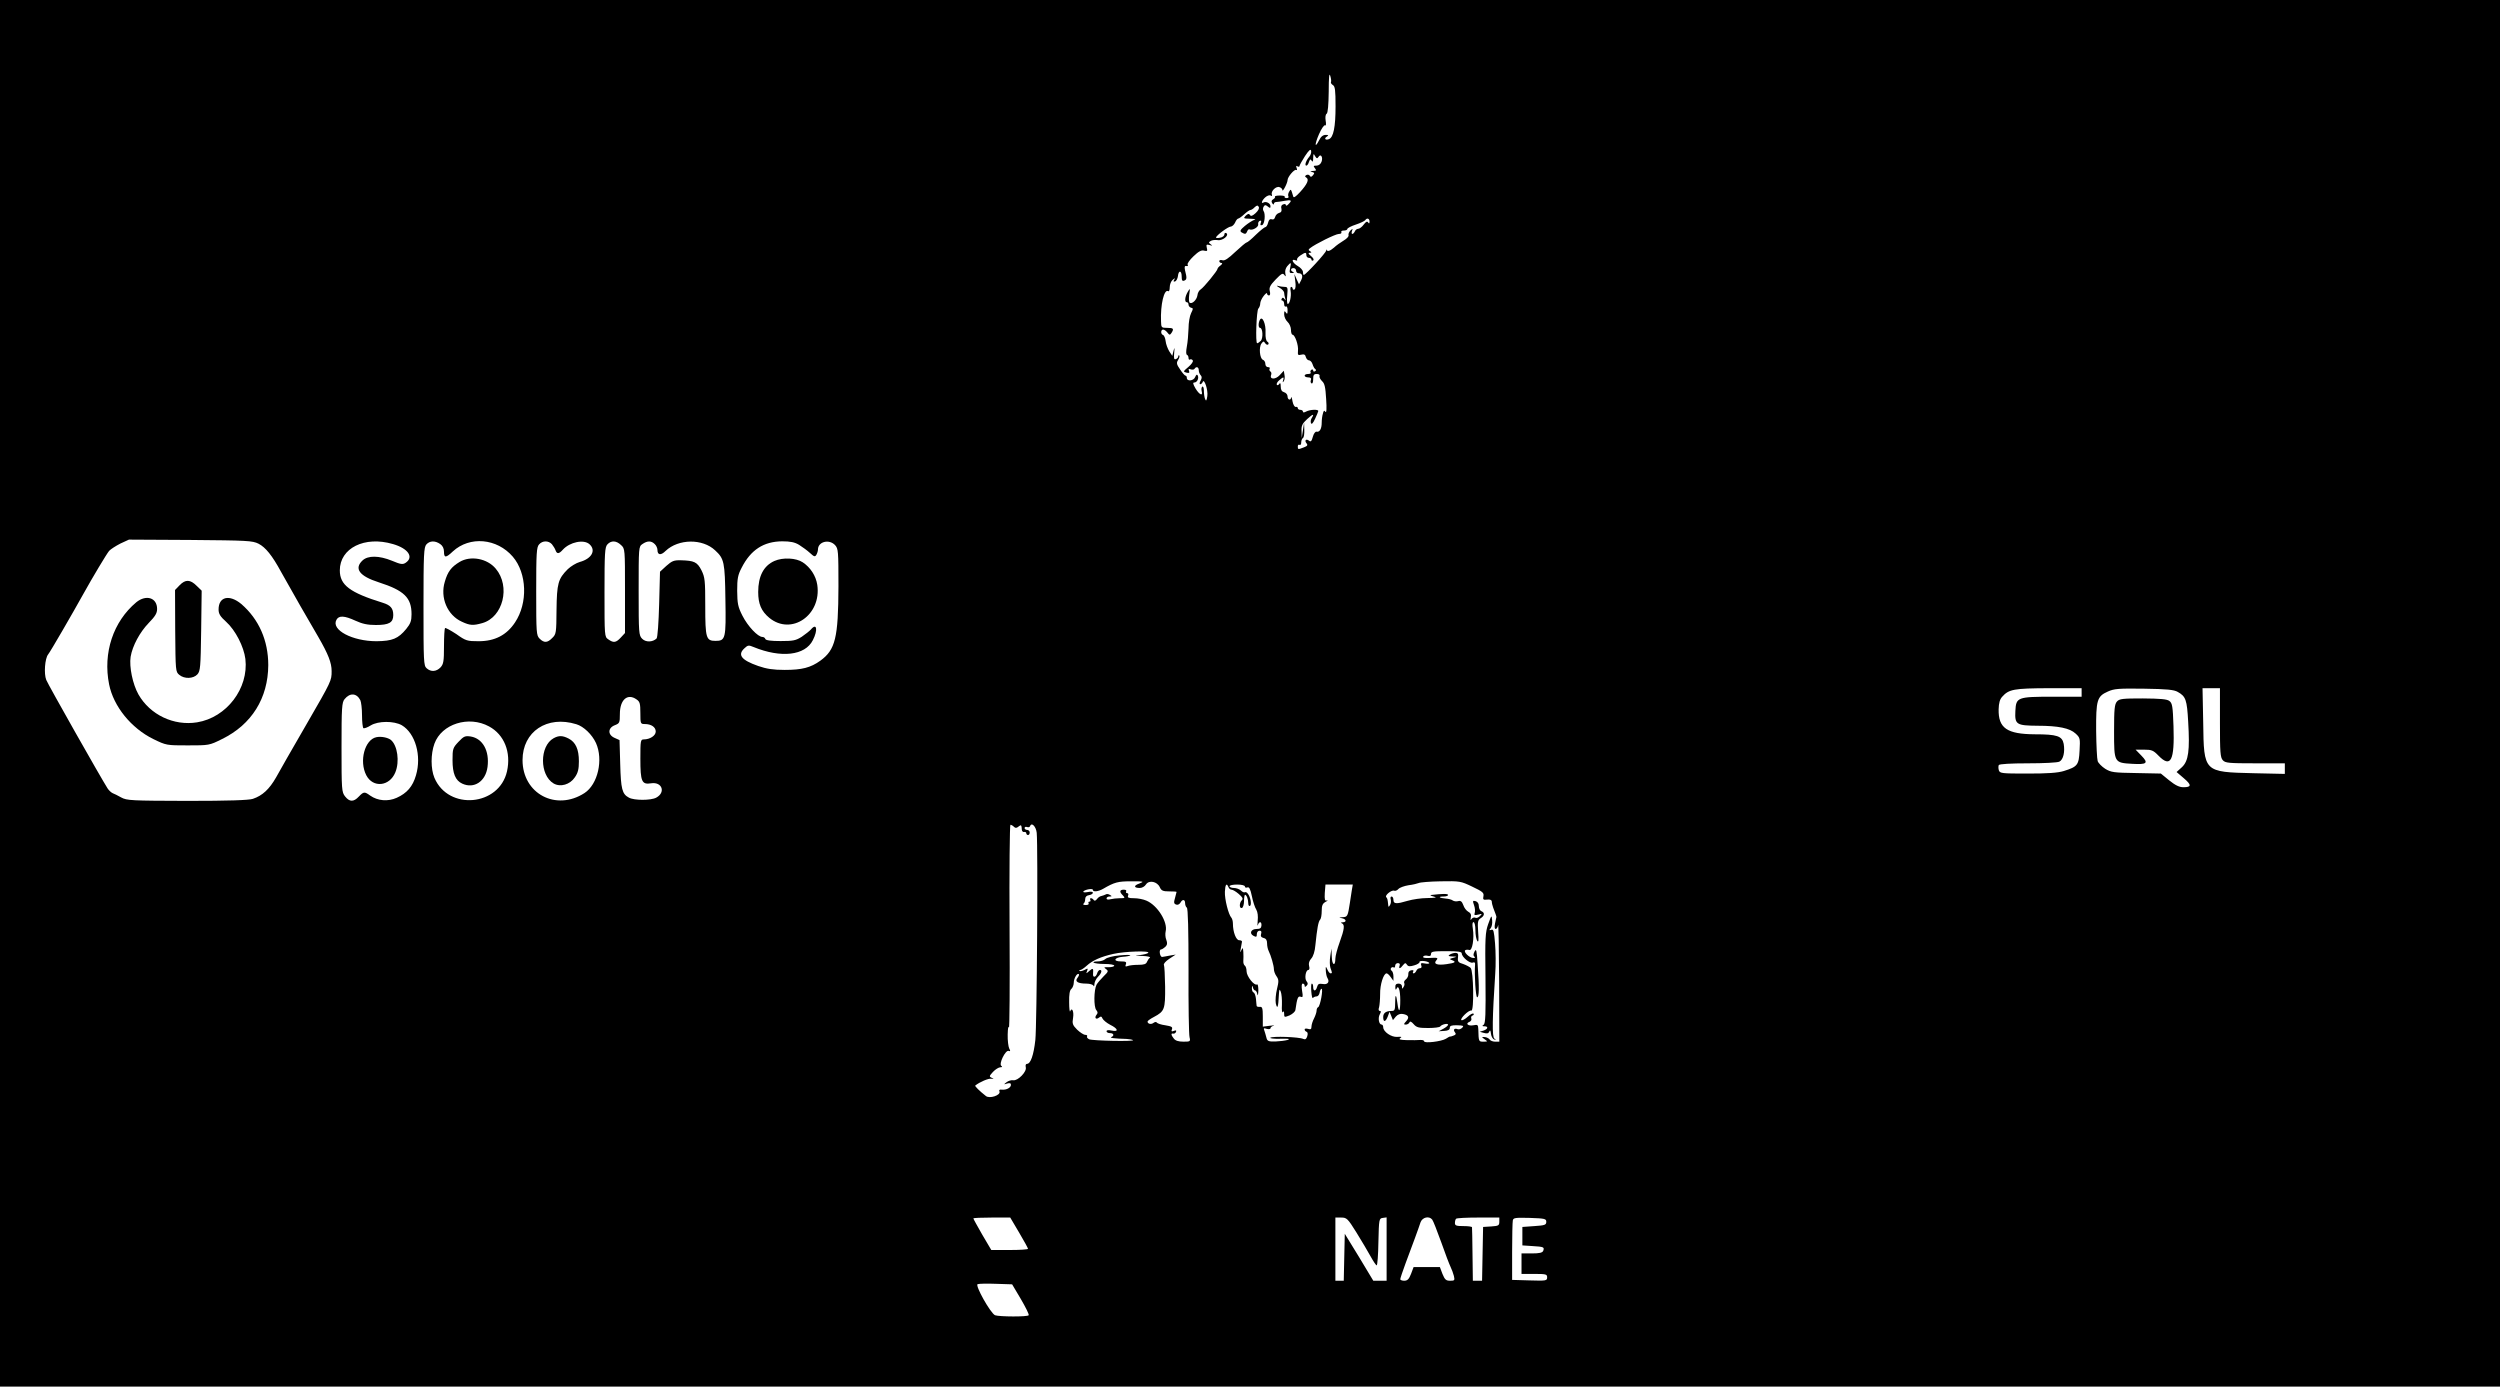 <?xml version="1.0" standalone="no"?>
<!DOCTYPE svg PUBLIC "-//W3C//DTD SVG 20010904//EN"
 "http://www.w3.org/TR/2001/REC-SVG-20010904/DTD/svg10.dtd">
<svg version="1.0" xmlns="http://www.w3.org/2000/svg"
 width="1464pt" height="812pt" viewBox="0 0 1464 812"
 preserveAspectRatio="xMidYMid meet">
<g transform="translate(0,812) scale(0.1,-0.1)"
fill="#000000" stroke="none">
<path d="M0 4060 l0 -4060 7320 0 7320 0 0 4060 0 4060 -7320 0 -7320 0 0
-4060z m7794 3579 c-2 -4 3 -12 11 -17 13 -7 16 -29 16 -125 0 -120 -12 -182
-39 -192 -21 -8 -30 4 -12 15 12 8 10 10 -7 10 -15 0 -28 -10 -38 -31 -27 -52
-27 -25 -1 35 14 32 30 55 35 52 6 -4 8 7 4 28 -3 19 -1 36 6 40 7 5 11 51 12
129 0 86 3 113 9 93 5 -16 7 -33 4 -37z m-127 -437 c-19 -22 -29 -52 -17 -52
5 0 12 10 15 21 6 17 9 19 16 8 6 -10 9 -5 9 16 1 26 2 28 11 11 9 -15 13 -16
20 -5 13 22 28 -2 18 -28 -5 -14 -17 -23 -30 -23 -18 0 -19 -2 -9 -15 10 -13
9 -15 -11 -16 -18 -1 -19 -2 -6 -6 15 -4 16 -7 6 -19 -9 -11 -14 -12 -19 -3
-4 6 -13 8 -20 4 -9 -6 -10 -9 0 -15 18 -11 5 -39 -37 -85 -26 -28 -38 -36
-40 -25 -13 44 -14 46 -24 27 -6 -9 -7 -22 -4 -27 3 -6 -1 -10 -10 -10 -9 0
-14 3 -12 8 3 4 -10 7 -28 7 -18 0 -31 -3 -29 -7 3 -4 -2 -10 -10 -15 -11 -6
-12 -13 -6 -23 5 -8 10 -10 10 -4 0 6 6 11 13 11 6 0 29 3 50 7 40 7 45 3 22
-20 -8 -9 -15 -11 -15 -5 0 6 -7 8 -16 4 -10 -3 -14 -13 -10 -25 3 -14 -1 -22
-14 -25 -10 -3 -20 -13 -23 -24 -3 -12 -11 -17 -20 -13 -10 3 -17 -3 -21 -20
-3 -14 -11 -26 -16 -26 -5 0 -30 -20 -56 -45 -25 -25 -49 -45 -54 -45 -4 0
-34 -25 -66 -55 -41 -39 -63 -54 -76 -49 -10 3 -18 1 -18 -5 0 -6 6 -11 13
-11 7 -1 5 -6 -5 -14 -10 -7 -18 -16 -18 -20 0 -11 -81 -110 -99 -121 -9 -5
-18 -21 -19 -35 -4 -26 -31 -52 -45 -43 -5 3 -6 24 -3 47 6 40 5 40 -9 16 -17
-29 -19 -60 -5 -60 6 0 10 -6 10 -14 0 -8 7 -16 15 -18 13 -3 13 -6 0 -32 -8
-16 -15 -55 -15 -90 -1 -33 -5 -81 -10 -106 -5 -27 -5 -46 1 -48 5 -2 9 -10 9
-18 0 -9 4 -13 9 -9 5 3 13 0 16 -6 4 -6 -8 -23 -26 -38 -31 -26 -31 -28 -12
-33 17 -4 20 -2 16 10 -5 11 -2 14 10 9 9 -3 19 -2 22 3 10 16 25 11 25 -8 0
-10 5 -23 11 -29 8 -8 8 -17 0 -32 -7 -12 -8 -21 -2 -21 5 0 11 6 14 13 8 25
33 -48 27 -83 -4 -27 -7 -31 -13 -17 -4 10 -7 32 -7 48 0 17 -4 28 -9 25 -5
-3 -7 -15 -4 -26 9 -32 -13 -23 -36 15 -15 26 -17 35 -7 35 17 0 29 27 19 43
-4 6 -9 2 -14 -11 -9 -23 -49 -27 -49 -5 0 7 -3 13 -7 13 -5 0 -19 16 -32 36
-21 30 -23 39 -12 56 7 11 10 23 7 26 -3 3 -6 1 -6 -5 0 -6 -6 -13 -14 -16
-11 -4 -13 4 -10 36 3 33 2 36 -4 12 l-7 -29 -18 27 c-9 15 -19 41 -21 59 -2
18 -9 34 -15 36 -15 5 -14 32 0 32 7 0 18 -8 25 -17 12 -16 15 -16 24 -3 16
25 12 30 -25 30 -34 0 -35 2 -36 38 -4 98 18 191 42 177 5 -4 9 7 9 23 0 16 8
36 17 43 14 12 16 12 9 0 -6 -9 -4 -12 5 -9 8 2 15 17 17 31 4 37 22 34 22 -3
0 -23 4 -28 16 -23 11 4 14 13 10 32 -12 47 -11 56 2 53 8 -1 11 2 7 8 -4 6
12 28 34 49 30 29 47 38 63 33 18 -4 20 -2 15 17 -4 19 -2 21 16 16 18 -5 19
-4 7 4 -13 10 -13 12 0 20 8 5 26 7 40 5 28 -6 71 28 51 41 -6 3 -11 0 -11 -8
0 -8 -11 -17 -25 -19 -14 -3 -25 -2 -24 1 1 12 71 64 86 64 8 0 20 11 26 24 5
13 14 23 18 23 4 0 20 11 35 25 15 14 31 25 36 25 5 0 17 7 25 16 13 12 18 13
24 3 5 -8 -2 -22 -18 -37 -19 -17 -28 -20 -33 -11 -6 9 -12 8 -25 -4 -15 -16
-14 -17 27 -18 29 -1 36 -3 22 -7 -11 -4 -36 -20 -54 -35 -27 -23 -31 -30 -19
-38 20 -12 26 -11 33 7 3 8 9 13 13 11 16 -9 54 13 51 29 -2 9 3 19 10 21 8 3
10 -1 5 -13 -4 -12 -2 -15 8 -12 15 5 21 66 8 83 -4 6 -4 17 1 25 7 11 11 11
24 1 13 -11 16 -11 16 2 0 16 -26 30 -41 21 -17 -10 -9 13 10 30 11 10 25 15
32 11 7 -5 10 -3 7 6 -7 20 26 51 45 43 10 -3 17 -11 17 -18 0 -6 7 2 15 18 8
15 15 34 15 41 0 19 40 66 51 60 5 -4 6 2 2 11 -4 12 -3 15 5 10 7 -4 12 -3
12 2 0 5 15 31 32 58 24 36 34 44 36 30 2 -9 -3 -25 -11 -34z m353 -379 c0
-13 -3 -14 -8 -6 -6 9 -13 5 -26 -12 -10 -14 -25 -25 -33 -25 -7 0 -16 -7 -19
-15 -4 -8 -10 -15 -15 -15 -4 0 -5 8 -2 17 6 15 5 16 -9 3 -8 -8 -13 -20 -11
-27 3 -7 -10 -21 -29 -32 -18 -11 -44 -29 -56 -41 -25 -21 -38 -25 -45 -12 -2
4 -2 2 -1 -5 2 -10 -120 -143 -131 -143 -3 0 -5 8 -5 18 0 9 -14 25 -30 34
-31 18 -42 45 -14 34 8 -3 13 -2 10 3 -3 5 5 16 19 25 30 20 35 20 35 1 0 -8
7 -15 15 -15 8 0 15 -5 15 -11 0 -5 5 -7 10 -4 6 4 1 14 -12 25 -17 14 -19 19
-8 20 12 0 12 2 2 9 -11 6 -11 10 0 18 30 24 149 83 168 83 12 0 18 5 15 10
-3 6 3 10 14 10 12 0 21 4 21 9 0 5 22 17 50 26 27 9 52 21 55 26 10 15 25 10
25 -8z m-465 -273 c-5 -25 -4 -30 12 -29 10 0 13 3 6 6 -18 7 -16 23 2 23 8 0
15 -7 15 -15 0 -8 6 -15 14 -15 22 0 28 -17 15 -42 l-12 -23 -14 30 -13 30 5
-41 c4 -26 2 -45 -4 -49 -6 -3 -11 -1 -11 4 0 6 -4 11 -9 11 -4 0 -6 -11 -3
-25 5 -29 -5 -75 -17 -75 -4 0 -6 23 -3 50 4 45 3 50 -16 50 -11 0 -29 3 -39
6 -10 3 -6 -2 10 -11 15 -8 27 -22 27 -30 0 -7 3 -22 6 -32 4 -13 3 -15 -4 -4
-7 9 -12 10 -16 2 -4 -6 -2 -11 3 -11 6 0 11 -9 11 -21 0 -11 5 -17 10 -14 6
4 10 -6 10 -22 0 -22 -2 -25 -10 -13 -8 12 -10 9 -10 -11 0 -14 9 -34 20 -44
11 -10 20 -31 20 -47 0 -15 4 -28 9 -28 14 0 36 -62 32 -94 -2 -25 0 -28 19
-23 16 4 24 1 27 -14 3 -10 11 -19 18 -19 8 0 17 -10 21 -22 4 -13 11 -26 16
-29 6 -4 6 -9 -1 -13 -6 -4 -11 -2 -11 4 0 6 -5 8 -10 5 -6 -4 -8 -11 -5 -16
4 -5 -3 -9 -14 -9 -12 0 -21 -4 -21 -10 0 -5 9 -10 21 -10 14 0 19 -5 16 -15
-4 -8 -2 -17 3 -20 6 -4 10 7 10 24 0 25 4 31 21 31 12 0 19 -5 16 -12 -2 -7
5 -20 15 -30 15 -13 20 -35 24 -105 4 -56 2 -83 -4 -75 -7 11 -11 8 -15 -10
-4 -12 -7 -36 -7 -53 0 -36 -12 -57 -30 -53 -7 2 -17 -11 -22 -30 -7 -26 -12
-31 -22 -23 -17 14 -29 2 -15 -15 9 -11 5 -16 -16 -24 -34 -13 -35 -13 -35 6
0 8 5 12 10 9 6 -3 10 3 10 14 0 11 5 23 10 26 6 3 9 25 8 48 l-1 42 -7 -45
-7 -45 -1 39 c-2 33 4 45 33 72 34 31 44 33 26 5 -5 -8 -7 -21 -4 -29 4 -9 12
-1 24 25 10 21 18 41 19 46 0 11 -48 9 -71 -3 -13 -7 -19 -7 -19 0 0 5 -7 10
-15 10 -8 0 -15 4 -15 10 0 5 -5 9 -12 7 -7 -1 -15 13 -19 33 -3 19 -7 29 -8
23 -2 -21 -21 -15 -21 6 0 10 -9 21 -20 24 -14 4 -20 14 -20 34 0 19 -3 24 -9
14 -5 -7 -11 -9 -14 -4 -3 5 3 17 14 26 25 22 30 21 23 0 -4 -13 -3 -15 4 -5
5 7 7 24 4 37 l-4 24 -24 -26 c-25 -27 -61 -26 -50 2 3 8 1 17 -5 20 -5 4 -7
11 -4 16 4 5 -1 9 -9 9 -9 0 -16 8 -16 19 0 10 -6 21 -14 24 -19 7 -25 74 -9
95 11 15 14 15 22 2 6 -8 13 -11 18 -7 4 5 2 12 -5 16 -8 5 -12 25 -11 52 3
51 -18 100 -32 78 -11 -18 -11 -49 0 -49 16 0 19 -61 4 -76 -8 -8 -17 -14 -21
-14 -11 0 -4 192 7 203 6 6 11 20 11 30 0 10 9 30 20 44 11 14 20 21 20 14 0
-6 5 -11 11 -11 7 0 9 10 5 25 -5 20 1 34 34 68 34 35 42 40 51 27 9 -12 10
-10 6 8 -3 14 1 31 11 43 22 26 25 24 17 -11z m-6041 -1614 c41 -21 80 -69
132 -165 18 -33 68 -121 112 -198 44 -76 92 -158 106 -183 59 -102 78 -152 78
-200 0 -56 0 -57 -147 -311 -122 -212 -125 -216 -178 -311 -40 -70 -80 -107
-136 -126 -23 -8 -143 -12 -385 -12 -327 1 -353 2 -386 20 -19 11 -42 22 -50
25 -9 4 -22 16 -30 28 -40 63 -348 607 -359 635 -15 36 -8 127 11 150 11 12
148 249 205 352 55 99 137 236 152 254 9 10 39 29 66 43 l50 23 360 -2 c333
-3 363 -4 399 -22z m787 -2 c90 -26 124 -77 74 -110 -17 -11 -29 -9 -79 12
-76 31 -141 32 -173 2 -51 -48 -18 -92 95 -128 149 -48 192 -90 192 -187 0
-39 -6 -55 -31 -86 -47 -57 -81 -71 -174 -72 -141 0 -267 66 -235 125 14 27
47 25 112 -5 39 -18 70 -25 119 -25 77 0 102 14 102 58 0 40 -16 58 -61 72
-194 60 -252 104 -252 190 0 130 145 203 311 154z m277 0 c14 -10 22 -25 22
-45 0 -37 11 -37 52 2 99 91 258 77 351 -31 83 -97 89 -271 13 -385 -49 -74
-118 -110 -213 -110 -67 0 -75 2 -131 42 -34 22 -63 38 -66 35 -3 -3 -6 -51
-6 -107 0 -88 -3 -104 -20 -123 -25 -26 -57 -28 -82 -5 -17 15 -18 40 -18 361
0 307 2 347 17 364 20 22 51 23 81 2z m654 -1 c8 -10 18 -26 21 -35 8 -23 20
-23 43 3 41 45 123 62 156 32 40 -36 13 -85 -57 -104 -21 -6 -52 -25 -70 -42
-57 -57 -64 -84 -66 -239 -1 -134 -2 -142 -25 -164 -28 -29 -48 -30 -74 -4
-19 19 -20 33 -20 277 0 225 2 259 17 275 20 23 55 23 75 1z m405 -5 c23 -21
23 -23 23 -268 l0 -247 -25 -27 c-28 -30 -42 -32 -73 -10 -22 15 -22 18 -22
276 0 229 2 264 17 280 22 24 52 23 80 -4z m197 6 c9 -8 16 -24 16 -34 0 -31
20 -34 48 -6 75 71 216 73 290 3 53 -49 57 -68 60 -287 4 -230 1 -243 -58
-243 -55 0 -60 16 -60 203 0 152 -2 169 -22 210 -25 49 -43 57 -121 59 -41 1
-52 -4 -85 -33 l-37 -34 -5 -191 c-3 -106 -9 -194 -15 -200 -23 -22 -63 -23
-84 -2 -20 20 -21 31 -21 280 0 257 0 260 22 275 29 20 52 20 72 0z m846 -5
c19 -12 48 -33 63 -47 24 -22 29 -24 37 -12 5 8 10 23 10 32 0 46 65 63 100
26 19 -21 20 -34 20 -242 -1 -302 -18 -371 -106 -435 -57 -41 -108 -54 -209
-54 -67 0 -106 6 -155 23 -100 35 -123 66 -79 105 18 17 24 18 52 6 161 -66
302 -50 347 40 31 60 23 104 -11 63 -8 -9 -32 -28 -54 -43 -35 -22 -50 -25
-124 -25 -56 0 -86 4 -89 12 -2 7 -10 12 -17 12 -27 0 -86 63 -117 124 -27 53
-30 71 -31 146 0 72 4 93 26 135 53 105 129 154 237 155 48 0 74 -5 100 -21z
m7510 -864 l0 -25 -167 0 c-210 0 -217 -3 -221 -84 -4 -79 6 -85 130 -86 121
0 189 -14 223 -46 26 -24 27 -29 23 -99 -4 -85 -12 -95 -92 -120 -36 -11 -95
-15 -212 -15 -154 0 -163 1 -169 20 -3 11 -3 24 0 30 4 6 71 10 171 10 91 0
174 4 184 10 23 12 33 57 25 104 -9 46 -39 56 -169 56 -163 1 -214 36 -212
146 1 37 7 59 21 74 39 44 69 49 273 50 l192 0 0 -25z m563 3 c47 -26 54 -46
61 -175 10 -168 2 -230 -37 -266 l-31 -28 42 -36 c47 -40 46 -53 -2 -53 -24 0
-47 11 -83 40 l-49 40 -145 3 c-131 2 -147 4 -181 25 -20 13 -40 33 -44 45 -4
12 -8 92 -9 177 -1 180 5 202 68 230 37 17 63 19 212 17 134 -2 176 -6 198
-19z m247 -180 c0 -173 2 -204 17 -220 14 -16 34 -18 190 -18 l173 0 0 -31 0
-31 -182 4 c-294 7 -292 5 -296 295 l-4 203 51 0 51 0 0 -202z m-10890 132 c5
-10 10 -50 10 -89 0 -38 4 -72 8 -75 5 -3 24 4 43 16 44 27 136 27 182 1 79
-47 117 -178 83 -293 -19 -66 -53 -105 -113 -132 -51 -23 -111 -18 -155 13
-33 24 -38 24 -67 -6 -30 -32 -54 -32 -80 1 -20 25 -21 39 -21 288 0 232 2
263 18 282 31 38 70 36 92 -6z m1618 4 c19 -13 22 -24 22 -80 0 -62 1 -64 26
-64 38 0 64 -18 64 -44 0 -24 -34 -46 -70 -46 -19 0 -20 -8 -20 -113 0 -134 8
-153 63 -144 64 10 87 -53 30 -84 -31 -17 -130 -17 -160 0 -40 21 -47 50 -51
197 l-4 140 -29 13 c-41 18 -40 58 1 74 28 11 30 14 30 66 0 84 45 123 98 85z
m-864 -158 c89 -48 130 -151 105 -263 -46 -204 -343 -231 -425 -38 -22 53 -22
139 0 200 42 116 201 166 320 101z m511 13 c43 -13 92 -60 115 -110 44 -98 11
-242 -67 -293 -167 -108 -363 -4 -363 193 0 167 144 263 315 210z m2563 -601
c8 -8 15 -8 27 2 15 12 17 10 19 -20 1 -8 7 -14 14 -12 7 1 12 -2 12 -8 0 -5
5 -10 10 -10 6 0 10 7 10 15 0 8 -7 15 -15 15 -8 0 -15 5 -15 11 0 6 6 9 14 6
8 -3 16 -1 18 5 9 25 35 -2 39 -39 8 -80 1 -1132 -8 -1213 -10 -90 -28 -140
-49 -140 -7 0 -10 -8 -7 -20 7 -26 -47 -81 -74 -76 -10 2 -27 -3 -38 -11 -19
-15 -19 -15 3 -8 16 4 22 2 22 -8 0 -17 -27 -31 -54 -28 -13 2 -17 -2 -13 -11
8 -22 -59 -44 -80 -26 -37 29 -66 58 -62 61 26 21 78 43 94 40 17 -2 17 -2 3
5 -16 7 -16 10 7 35 14 15 34 27 43 27 11 0 13 3 6 8 -17 10 24 95 43 88 10
-4 11 -1 3 14 -5 10 -10 47 -9 82 1 38 4 54 7 40 4 -13 6 249 4 582 -2 337 1
606 5 606 5 0 14 -5 21 -12z m734 -332 c-35 -12 -33 -26 3 -26 13 0 29 9 36
21 18 27 66 17 81 -17 9 -20 19 -24 55 -24 23 0 43 -1 43 -3 0 -1 -4 -17 -9
-35 -8 -27 -7 -34 6 -39 9 -4 19 1 25 10 12 23 28 21 28 -2 0 -11 5 -23 10
-26 7 -4 10 -132 10 -370 -1 -199 2 -375 6 -389 6 -25 4 -26 -36 -26 -29 0
-47 6 -56 18 -17 21 -18 33 -3 29 6 -1 14 4 16 11 3 8 -1 10 -13 5 -13 -5 -16
-3 -11 10 5 13 -3 17 -39 23 -24 3 -47 11 -50 16 -3 5 -11 4 -19 -2 -14 -11
-35 -6 -35 8 0 4 17 16 38 27 62 33 66 45 65 177 -1 64 -4 122 -7 127 -4 6 10
22 31 36 l38 25 -35 -6 c-19 -4 -39 -7 -45 -8 -5 0 -11 9 -13 22 -2 12 1 22 7
22 5 0 16 7 25 15 12 12 13 22 6 41 -6 14 -7 36 -4 49 14 55 -48 154 -113 181
-18 8 -50 14 -72 14 -32 0 -39 3 -35 15 4 8 1 15 -6 15 -6 0 -8 5 -5 10 3 6
-3 10 -14 10 -25 0 -27 -13 -5 -34 14 -15 12 -16 -18 -16 -18 0 -43 -3 -55 -6
-14 -4 -23 -2 -23 5 0 6 8 11 18 11 14 0 15 2 2 9 -8 6 -19 7 -25 3 -5 -3 -17
-7 -25 -9 -8 -1 -20 -9 -26 -18 -8 -10 -14 -12 -19 -6 -3 6 -11 11 -16 11 -6
0 -7 -4 -4 -10 3 -5 1 -10 -5 -10 -6 0 -8 -4 -5 -10 3 -6 -4 -10 -17 -10 -13
0 -18 4 -13 8 6 4 10 16 10 27 0 13 8 21 23 23 12 2 22 8 22 14 0 6 -12 8 -30
4 -17 -3 -29 -2 -26 3 8 12 56 20 56 10 0 -14 32 -10 60 6 67 39 87 44 165 44
74 0 78 -1 47 -13z m1949 -18 c61 -29 70 -36 66 -56 -4 -20 -1 -23 22 -20 17
2 26 -2 27 -12 0 -8 4 -24 8 -35 15 -39 19 -50 19 -55 -1 -3 -4 -20 -8 -37 -4
-20 -3 -33 4 -33 5 0 12 10 14 23 2 12 5 -137 6 -330 l1 -353 -25 0 c-13 0
-28 6 -32 13 -4 6 -17 13 -28 14 -20 1 -20 1 -1 -13 19 -13 19 -14 -7 -14 -28
0 -28 0 -30 73 -1 26 -4 28 -29 23 -30 -6 -49 10 -23 20 9 4 14 12 11 20 -3 7
0 15 7 17 7 2 9 7 6 11 -4 4 -19 -4 -34 -18 -15 -14 -32 -23 -37 -20 -11 7 43
61 58 56 17 -5 13 233 -4 250 -6 6 -27 17 -44 23 -28 8 -33 14 -30 38 3 21 -1
27 -15 27 -10 0 -25 -5 -33 -10 -12 -8 -8 -10 15 -11 29 -1 29 -1 5 -8 -23 -6
-23 -8 -6 -14 26 -10 17 -16 -33 -23 -54 -8 -78 1 -61 21 14 17 11 18 -44 15
-23 -1 -36 2 -32 8 3 6 15 8 26 5 14 -4 20 0 20 11 0 14 14 16 90 16 68 0 90
-3 90 -13 0 -21 47 -60 64 -54 11 4 15 1 14 -11 -5 -59 4 -192 12 -192 12 0
13 55 3 193 -5 82 -8 94 -18 75 -8 -16 -8 -25 -1 -30 7 -5 4 -8 -6 -8 -23 0
-61 37 -47 46 5 3 16 3 23 1 18 -7 30 69 21 124 -4 25 -3 39 4 39 6 0 11 -20
11 -47 0 -27 5 -55 11 -63 7 -11 9 4 5 53 -4 59 -2 69 15 80 23 14 25 33 4 41
-8 3 -15 16 -15 30 0 15 -7 25 -19 29 -17 4 -18 2 -9 -24 6 -16 7 -36 4 -45
-5 -13 -1 -15 20 -10 24 6 25 6 10 -9 -9 -9 -21 -13 -27 -9 -6 3 -16 0 -21 -7
-7 -10 -8 -8 -5 9 4 15 -1 26 -15 33 -11 6 -24 23 -29 39 -8 21 -15 27 -30 23
-10 -3 -25 -1 -32 4 -6 5 -25 10 -41 11 -38 3 -48 12 -13 12 15 0 27 4 27 9 0
8 -31 8 -100 0 -8 -1 -1 -5 15 -9 23 -6 15 -8 -36 -9 -36 0 -88 -8 -115 -16
-67 -20 -84 -19 -84 5 0 11 -5 20 -11 20 -6 0 -8 -8 -5 -17 3 -10 1 -25 -4
-33 -8 -13 -10 -13 -11 3 -3 30 -4 35 -11 43 -11 10 31 44 46 38 7 -3 18 2 25
10 7 8 34 18 59 22 26 3 53 10 60 13 7 4 65 9 128 10 113 2 118 1 185 -31z
m-1427 -3 c3 -8 11 -15 18 -15 7 0 26 -11 42 -25 23 -20 27 -28 18 -37 -16
-16 -15 -51 1 -45 6 2 12 20 12 40 0 21 3 37 6 37 9 0 19 -27 19 -51 0 -11 5
-17 10 -14 11 7 3 53 -13 72 -5 7 -13 11 -17 8 -5 -3 -15 2 -23 10 -9 8 -27
15 -41 15 -14 0 -26 5 -26 10 0 6 20 10 45 10 26 0 45 -5 45 -11 0 -6 6 -9 14
-6 11 5 18 -8 27 -51 6 -31 18 -67 26 -79 8 -14 11 -39 8 -65 -2 -24 -2 -35 1
-25 7 23 23 22 21 -3 -1 -15 -8 -20 -28 -20 -33 0 -45 -26 -19 -40 17 -9 20
-7 20 10 0 11 7 20 16 20 10 0 13 -6 9 -19 -4 -13 0 -20 15 -24 14 -3 20 -13
20 -31 0 -15 4 -34 9 -44 14 -28 31 -87 31 -108 0 -11 7 -30 16 -42 13 -19 13
-29 2 -74 -7 -29 -10 -66 -7 -83 9 -40 15 -23 18 48 2 35 4 38 11 20 5 -12 8
-46 7 -77 -2 -30 1 -50 5 -43 5 8 8 4 8 -10 0 -21 2 -21 32 -9 17 8 33 22 34
32 10 70 15 83 31 77 13 -5 14 0 8 35 -4 28 -3 42 4 42 6 0 11 -5 11 -12 0 -9
3 -9 12 0 8 8 8 15 -1 26 -13 16 -5 66 11 66 6 0 8 11 4 23 -4 16 1 31 13 44
11 12 21 41 24 79 10 97 17 138 28 149 5 5 9 28 9 50 0 33 5 44 23 54 12 6 15
10 7 8 -12 -4 -14 5 -12 44 l4 49 80 0 80 0 -6 -35 c-3 -19 -8 -52 -11 -72
-12 -79 -14 -83 -43 -84 -23 -2 -24 -2 -4 -6 26 -5 30 -23 5 -24 -11 0 -13 -3
-5 -6 18 -7 15 -34 -13 -111 -14 -38 -25 -81 -25 -95 0 -49 -20 -40 -21 10
l-2 48 -7 -45 c-4 -25 -3 -55 1 -68 11 -29 11 -32 1 -32 -5 0 -14 10 -19 23
-10 21 -10 20 -9 -8 1 -16 5 -36 10 -43 14 -23 0 -40 -29 -34 -21 3 -27 0 -32
-17 -7 -27 -23 -28 -23 -1 0 11 -3 20 -8 20 -4 0 -5 -21 -3 -46 2 -26 6 -43
10 -38 3 5 13 9 21 9 8 0 16 10 18 23 2 12 7 22 11 22 11 0 -8 -104 -20 -108
-5 -2 -9 -11 -9 -20 0 -9 -7 -30 -15 -46 -8 -15 -15 -37 -15 -48 0 -15 -5 -18
-20 -13 -11 3 -20 2 -20 -3 0 -6 5 -12 11 -14 7 -2 9 -13 4 -27 -5 -16 -11
-20 -23 -15 -24 12 -183 17 -193 7 -4 -4 22 -7 59 -6 48 1 60 0 42 -7 -14 -4
-46 -8 -71 -9 -41 -1 -48 2 -53 23 -3 13 -9 32 -12 41 -6 14 -3 16 14 10 13
-3 22 -2 22 4 0 5 8 12 18 14 9 3 -1 3 -23 0 l-40 -5 0 59 c0 49 -3 58 -17 57
-10 -1 -18 1 -19 5 -1 3 -2 22 -4 41 -2 19 -8 36 -14 38 -6 2 -10 13 -10 25 1
17 2 18 6 5 2 -10 8 -18 13 -18 5 0 11 -10 13 -22 2 -13 5 -4 6 20 0 25 -3 41
-8 37 -16 -9 -61 48 -61 77 0 15 -5 30 -10 33 -6 4 -10 16 -9 28 1 12 1 36 0
52 -2 27 -3 28 -12 10 -7 -16 -8 -14 -3 10 3 16 6 34 7 40 1 5 -6 9 -15 9 -19
-2 -38 48 -38 97 0 14 -4 29 -9 35 -17 18 -40 109 -38 152 2 43 10 54 21 27z
m-470 -385 c-5 -5 -27 -10 -49 -13 -34 -3 -32 -4 15 -5 30 -1 50 -6 44 -10 -6
-4 -13 -15 -17 -24 -5 -14 -18 -18 -51 -18 -24 0 -52 -3 -62 -7 -13 -5 -16 -3
-11 10 5 14 0 17 -29 17 -49 0 -39 23 10 27 21 1 41 5 45 8 3 4 -25 4 -63 0
-38 -3 -75 -13 -83 -21 -8 -8 -28 -14 -45 -14 -17 0 -28 -3 -24 -7 4 -4 33 -8
64 -8 31 0 57 -4 57 -10 0 -5 -15 -9 -33 -9 -28 1 -30 0 -15 -11 15 -11 14
-15 -14 -42 -17 -17 -36 -39 -42 -50 -15 -30 -17 -129 -1 -148 9 -11 10 -18 1
-28 -14 -18 -2 -30 15 -16 11 9 15 7 20 -5 4 -9 24 -26 45 -37 47 -23 52 -43
9 -34 -19 4 -30 3 -30 -4 0 -6 9 -11 20 -11 22 0 27 -15 8 -23 -12 -5 17 -9
89 -11 17 -1 34 -4 38 -7 9 -9 -237 -4 -257 5 -10 5 -15 12 -12 17 3 5 -2 9
-11 9 -9 0 -30 14 -47 30 -27 27 -30 36 -24 70 6 37 -7 64 -17 38 -3 -7 -6 17
-6 53 -1 45 3 70 13 78 7 6 14 23 14 36 0 25 20 60 30 50 3 -2 -1 -12 -8 -21
-18 -21 1 -34 52 -34 20 0 39 -6 41 -12 3 -7 6 -3 6 10 1 12 10 31 21 42 21
21 26 40 11 40 -5 0 -13 -9 -16 -20 -8 -25 -27 -27 -24 -2 3 32 -1 35 -21 17
-20 -18 -21 -18 -14 -1 6 16 5 17 -15 6 -13 -6 -25 -9 -29 -6 -3 3 -1 6 5 6 5
0 22 11 37 25 34 31 84 53 156 69 66 15 218 20 204 6z m1646 -60 c0 -4 -12 -5
-27 -2 -21 4 -25 2 -20 -12 4 -10 1 -16 -9 -16 -8 0 -17 -7 -20 -15 -4 -8 -10
-15 -16 -15 -5 0 -6 5 -2 11 4 7 -1 9 -12 7 -12 -2 -18 -11 -17 -23 1 -10 -6
-24 -14 -30 -9 -7 -13 -16 -10 -21 3 -6 2 -16 -4 -24 -7 -13 -9 -12 -9 3 0 10
-8 17 -20 17 -14 0 -20 -6 -19 -22 0 -13 3 -17 6 -10 11 29 23 -4 23 -65 0
-71 -9 -79 -17 -16 -7 54 -13 54 -13 0 0 -40 -3 -47 -19 -47 -35 0 -51 -12
-51 -36 0 -32 14 -30 27 4 l10 27 10 -24 10 -25 17 21 c12 13 26 18 42 15 33
-6 39 -20 18 -43 -15 -16 -15 -19 -1 -19 8 0 18 6 21 13 3 8 11 5 24 -10 17
-20 30 -23 86 -23 35 0 67 4 70 9 8 12 46 21 46 10 0 -4 -12 -15 -27 -23 l-28
-15 32 2 c23 1 33 7 33 18 0 12 10 16 43 15 36 -1 41 -3 30 -14 -7 -8 -20 -12
-27 -9 -19 8 -28 -3 -16 -18 8 -9 5 -15 -7 -19 -10 -4 -19 -7 -21 -6 -2 1 -13
-5 -25 -13 -26 -16 -127 -28 -127 -15 0 5 -10 9 -22 8 -13 -1 -48 -2 -78 -1
-41 1 -51 4 -40 12 11 7 8 9 -17 7 -35 -3 -83 30 -83 57 0 8 -4 15 -9 15 -16
0 -23 38 -11 60 8 14 8 20 0 20 -7 0 -9 8 -4 22 3 12 6 47 6 77 -1 55 20 121
38 121 5 0 16 -10 24 -22 l16 -22 0 26 c0 15 -5 30 -10 33 -6 4 -8 11 -4 16 3
5 10 7 15 4 5 -4 9 1 9 9 0 9 7 16 16 16 10 0 14 -6 10 -15 -7 -20 4 -19 20 3
12 14 15 15 23 3 7 -11 17 -12 43 -4 18 5 32 14 31 20 -1 5 11 7 28 5 16 -2
29 -8 29 -12z m-2402 -1578 c29 -49 52 -91 52 -95 0 -4 -48 -7 -108 -7 l-107
0 -53 90 c-28 49 -52 92 -52 95 0 3 49 5 108 5 l108 0 52 -88z m1975 1 c30
-49 68 -112 83 -140 16 -29 32 -53 36 -53 4 0 9 62 10 138 3 134 4 137 26 140
l22 3 0 -185 0 -186 -39 0 -39 0 -83 138 -84 137 -3 -137 -3 -138 -24 0 -25 0
0 185 0 185 34 0 c32 0 38 -5 89 -87z m444 75 c6 -7 29 -67 53 -133 23 -66 48
-131 55 -145 7 -14 15 -37 19 -52 6 -26 4 -28 -22 -28 -24 0 -31 6 -45 40
l-15 40 -77 0 -77 0 -15 -40 c-12 -31 -21 -40 -40 -40 -12 0 -23 4 -23 9 0 5
14 47 31 93 17 45 42 112 55 148 13 36 28 77 33 93 11 29 50 38 68 15z m393
-12 c0 -23 -5 -25 -47 -28 l-48 -3 -3 -157 -3 -158 -27 0 -27 0 -2 153 c-1 83
-2 155 -3 160 0 4 -22 7 -50 7 -42 0 -50 3 -50 18 0 10 3 22 7 25 3 4 62 7
130 7 l123 0 0 -24z m275 -1 c0 -18 -8 -21 -70 -25 l-70 -5 0 -54 0 -54 60 -4
c66 -4 70 -6 62 -28 -5 -11 -22 -15 -67 -15 l-60 0 0 -60 0 -60 75 0 c69 0 75
-2 75 -20 0 -20 -5 -21 -102 -18 l-103 3 0 165 c0 91 2 173 4 183 3 16 14 17
100 15 88 -3 96 -5 96 -23z m-3077 -452 c28 -48 49 -90 46 -95 -6 -10 -172 -9
-197 0 -26 11 -119 176 -102 182 8 3 56 4 108 2 l94 -3 51 -86z"/>
<path d="M1052 4693 l-27 -28 1 -239 c2 -235 2 -240 24 -258 30 -25 82 -23
106 3 17 19 19 41 22 255 l3 235 -30 29 c-37 37 -65 38 -99 3z"/>
<path d="M798 4593 c-135 -113 -196 -296 -159 -481 26 -129 129 -256 259 -320
76 -37 78 -37 202 -37 124 0 126 0 200 37 174 85 270 240 271 433 0 144 -55
269 -158 358 -70 58 -133 43 -133 -32 0 -25 9 -41 45 -73 54 -49 103 -145 112
-217 20 -172 -110 -343 -283 -371 -136 -22 -275 44 -343 163 -34 60 -55 162
-46 221 11 65 54 144 106 198 38 39 49 57 49 82 0 66 -64 86 -122 39z"/>
<path d="M2691 4829 c-48 -29 -69 -56 -86 -115 -29 -94 15 -197 100 -235 47
-22 66 -23 119 -8 122 34 167 215 79 319 -50 60 -148 78 -212 39z"/>
<path d="M4535 4835 c-63 -28 -95 -89 -95 -182 0 -69 18 -112 65 -151 129
-106 307 16 281 193 -8 53 -40 102 -85 132 -39 26 -116 30 -166 8z"/>
<path d="M12397 4012 c-14 -16 -17 -43 -17 -175 0 -183 0 -184 107 -190 86 -5
96 4 53 48 l-34 35 50 0 c44 0 54 -4 84 -35 72 -74 95 -30 88 172 -4 117 -7
135 -24 148 -14 11 -52 14 -155 15 -119 0 -138 -2 -152 -18z"/>
<path d="M2204 3803 c-68 -14 -102 -140 -59 -223 39 -75 136 -66 170 17 26 63
13 157 -26 190 -18 14 -57 22 -85 16z"/>
<path d="M2685 3776 c-33 -35 -35 -41 -35 -108 0 -77 17 -119 57 -137 69 -32
137 13 148 98 12 94 -28 166 -98 178 -33 5 -41 2 -72 -31z"/>
<path d="M3242 3797 c-83 -46 -83 -216 0 -265 40 -23 96 -7 125 37 18 26 23
48 23 93 0 70 -19 112 -60 133 -35 18 -57 19 -88 2z"/>
<path d="M8715 2709 c-17 -49 -19 -77 -16 -318 2 -209 0 -266 -11 -272 -10 -7
-9 -9 5 -9 24 0 21 -16 -5 -25 l-23 -7 25 -7 c18 -5 27 -3 31 8 5 11 8 7 10
-13 2 -16 11 -31 19 -33 12 -4 13 -3 1 5 -14 10 -12 121 5 379 4 51 3 131 -1
178 -6 72 -9 85 -22 80 -13 -4 -14 -3 -4 9 7 8 11 29 9 47 -3 32 -4 31 -23
-22z"/>
</g>
</svg>
